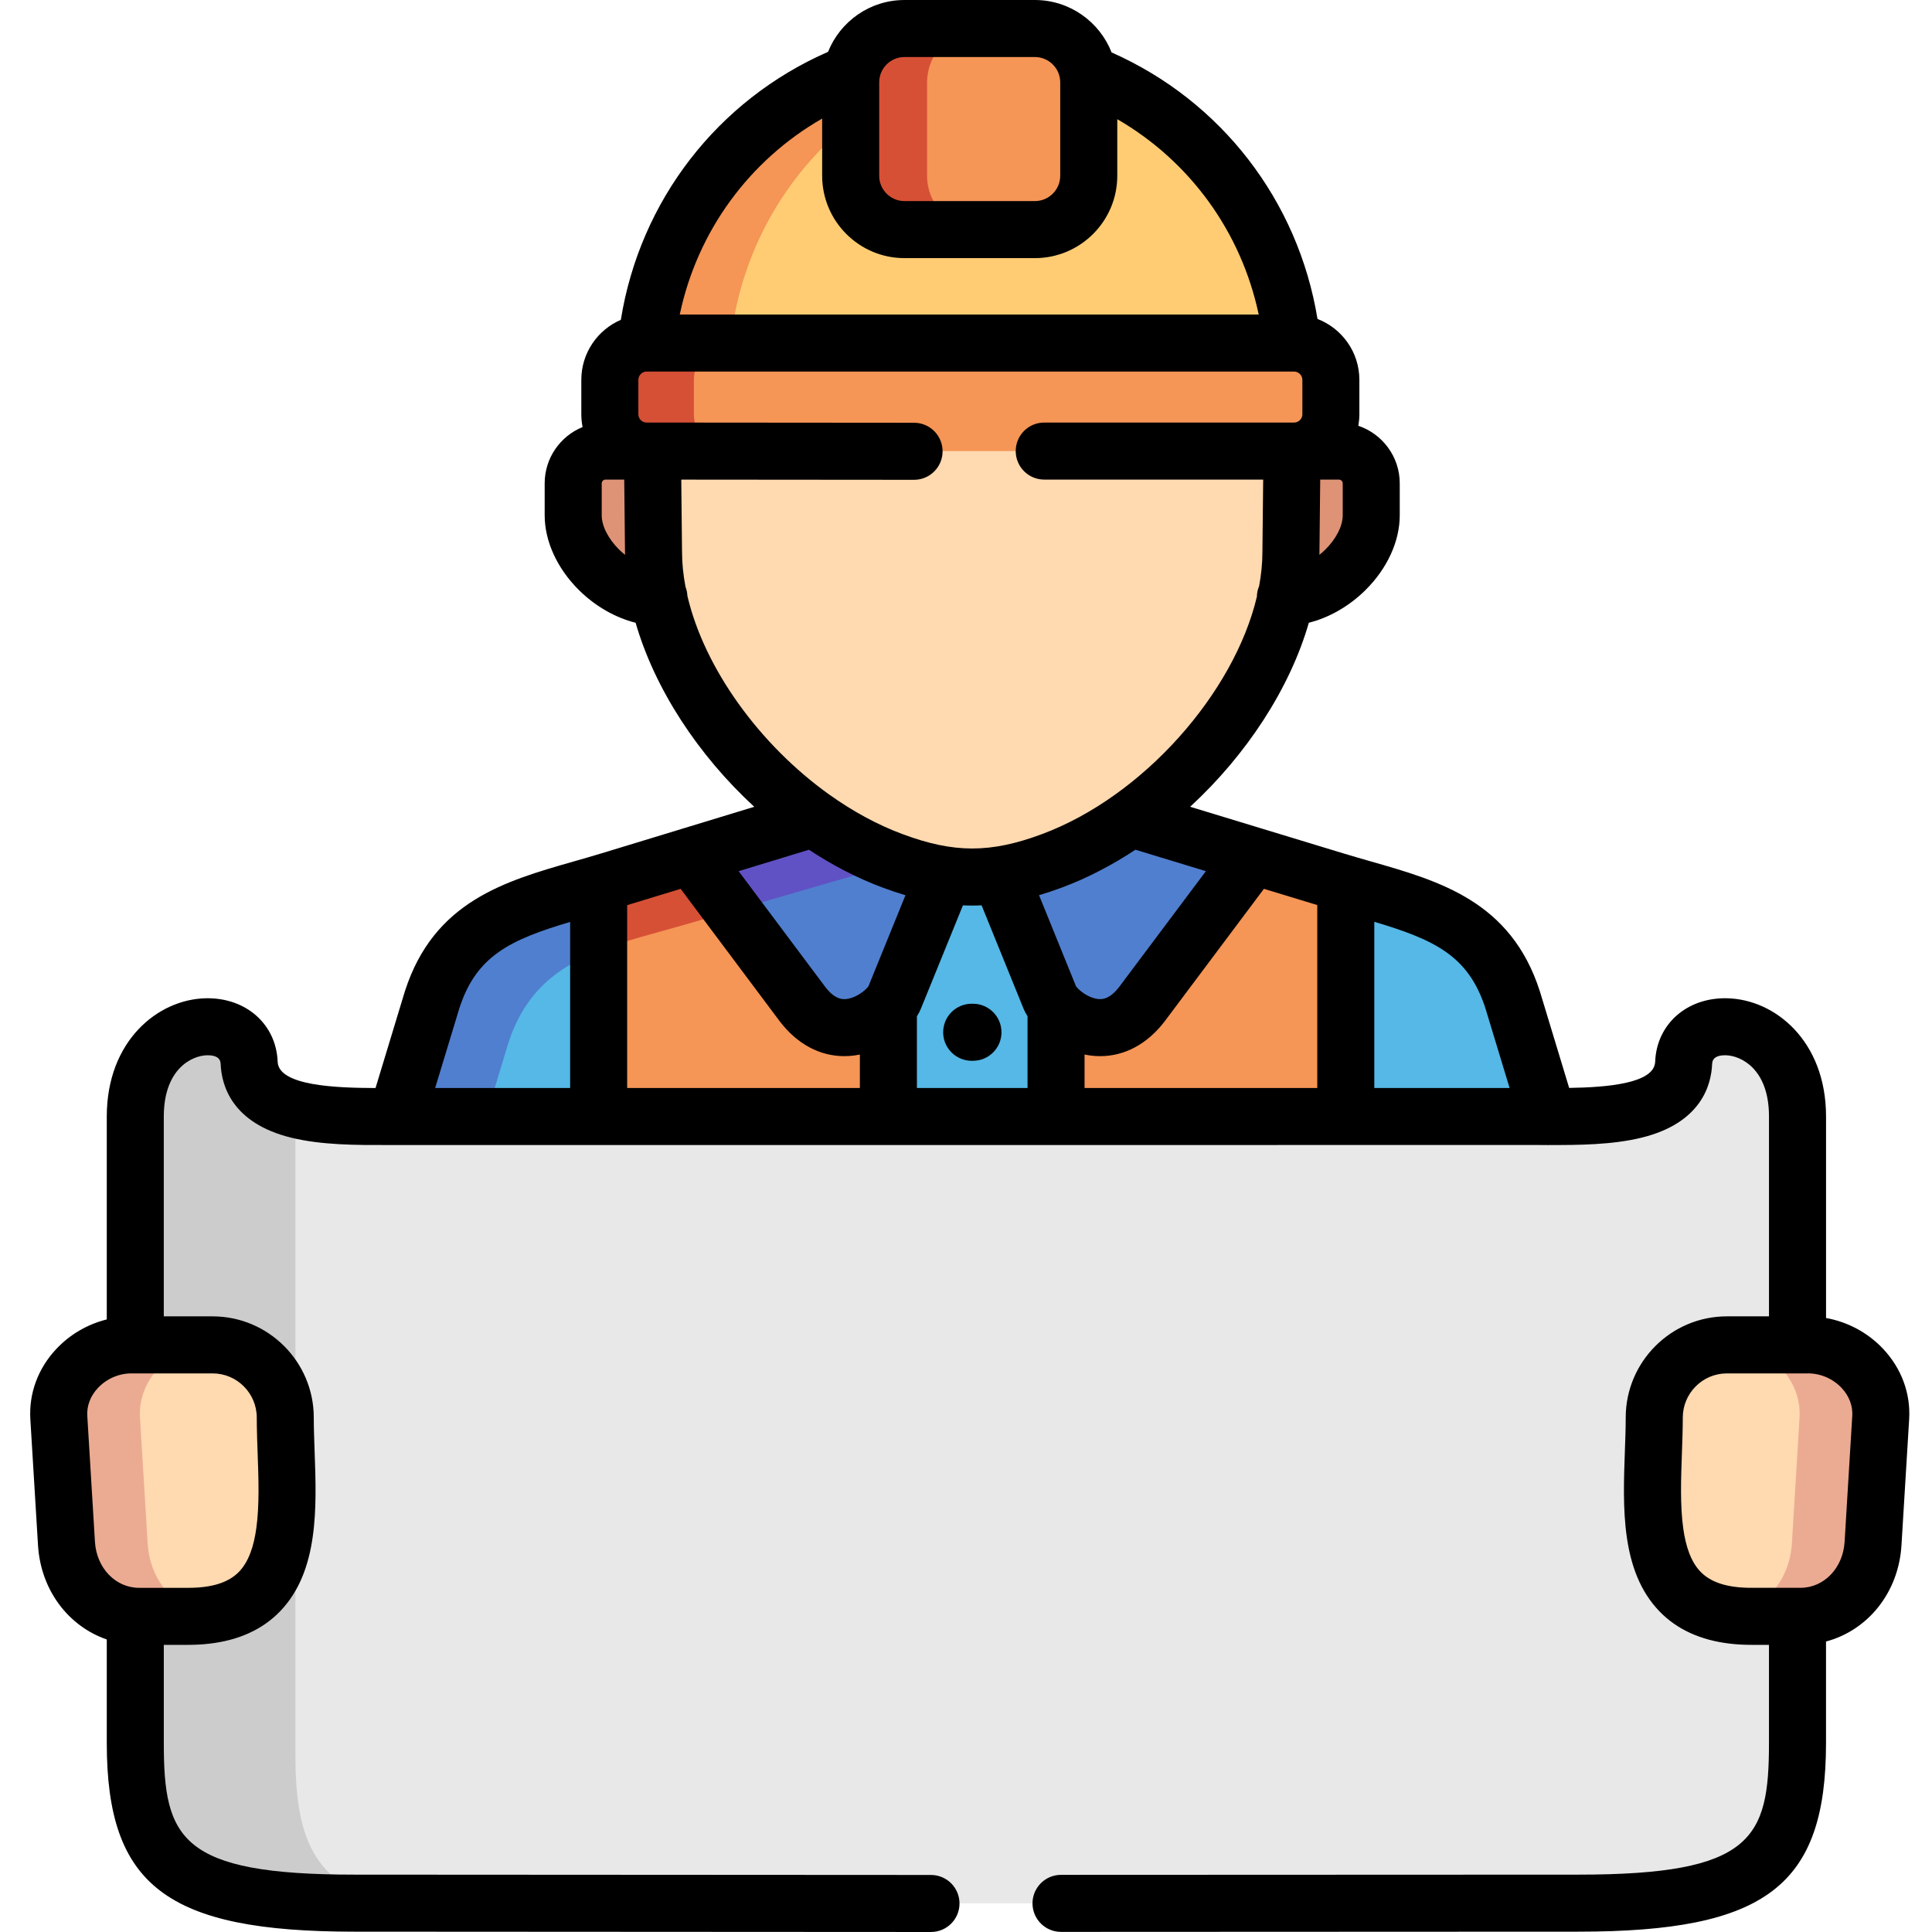 <svg height="512pt" viewBox="-7 0 511 512" width="512pt" xmlns="http://www.w3.org/2000/svg"><g fill-rule="evenodd"><path d="m402.754 295.91-9.402-30.996c-7.309-22.633-26.082-25.145-47.141-31.562l-54.059-16.445h-84.035l-53.945 16.445c-21.059 6.418-39.832 8.93-47.172 31.562l-9.371 30.969 150.996 31.168zm0 0" fill="#55b8e6"/><path d="m28.359 461.918c0 31.449 9.879 42.441 58.121 42.441l162.145.055 162.145-.055c48.215 0 58.094-10.992 58.094-42.441 0-67.957 0-90.109 0-166.035 0-27.492-29.582-29.609-30.176-14.211-.594 15.031-24.051 14.211-38.445 14.211-99.875 0-199.719 0-299.594 0h-3.668c-14.395 0-37.855.82-38.445-14.211-.594-15.398-30.176-13.281-30.176 14.211zm0 0" fill="#e8e8e8"/><path d="m28.359 356.41v105.508c0 31.449 9.879 42.441 58.121 42.441l8.805.027c-19.617-5.199-24.5-17.207-24.5-39.305v-166.004c0-1.781.113-3.449.336-5.004-7-1.809-12.305-5.367-12.586-12.402-.594-15.398-30.176-13.281-30.176 14.211zm0 0" fill="#ccc"/><path d="m430.895 375.68c0 21.504-6.098 52.668 25.746 52.668h12.984c10.586 0 18.605-8.672 19.25-19.27l2.035-33.398c.648-10.566-8.668-19.27-19.25-19.27h-21.512c-10.586 0-19.254 8.672-19.254 19.27zm0 0" fill="#ffd9b0"/><path d="m8.09 375.68 2.031 33.398c.621 10.258 8.16 18.707 18.238 19.242.336.027.676.027 1.016.027h12.984c31.84 0 25.746-31.164 25.746-52.668 0-10.598-8.668-19.27-19.254-19.27h-21.512c-10.586 0-19.902 8.703-19.25 19.27zm0 0" fill="#ffd9b0"/><path d="m8.09 375.68 2.031 33.398c.621 10.258 8.16 18.707 18.238 19.242.336.027.676.027 1.016.027h12.984c1.836 0 3.527-.113 5.137-.309-8.891-1.609-15.301-9.523-15.863-18.961l-2.035-33.398c-.648-10.566 8.668-19.27 19.254-19.27h-21.512c-10.586 0-19.902 8.703-19.25 19.27zm0 0" fill="#ebab92"/><path d="m490.91 375.68-2.035 33.398c-.617 10.258-8.156 18.707-18.234 19.242-.336.027-.676.027-1.016.027h-12.984c-1.836 0-3.559-.113-5.141-.309 8.867-1.609 15.301-9.523 15.867-18.961l2.031-33.398c.652-10.566-8.664-19.27-19.25-19.27h21.512c10.582 0 19.898 8.703 19.25 19.27zm0 0" fill="#ebab92"/><path d="m175.738 226.77 29.414 39.305c9.711 12.742 22.609 2.797 24.418-1.668l13.238-32.551c-.027 0-.027 0-.027 0-11.547-1.754-23.602-7.406-33.113-13.875-.141-.086-1.551-1.047-1.523-1.074zm0 0" fill="#507fcf"/><path d="m165.406 119.535 10.105 16.363-8.383 22.348c-10.672.141-22.723-10.879-22.723-21.699v-8.449c0-4.691 3.836-8.562 8.523-8.562zm0 0" fill="#de9376"/><path d="m218.137 19.34c-29.414 11.527-50.953 38.852-54.312 71.574l85.816 14.324 85.25-14.324c-3.359-32.637-24.785-59.902-54.059-71.461zm0 0" fill="#ffcc73"/><path d="m217.914 21.828v24.723c0 7.883 6.434 14.297 14.281 14.297h34.551c7.852 0 14.285-6.414 14.285-14.297v-24.723c0-.793-.055-1.613-.199-2.375-1.156-6.754-7.027-11.895-14.086-11.895h-34.551c-7 0-12.871 5.113-14.055 11.781-.145.82-.227 1.641-.227 2.488zm0 0" fill="#f59556"/><path d="m218.137 19.34c-29.414 11.527-50.953 38.852-54.312 71.574h22.273c2.398-23.625 14.312-44.449 31.816-58.52v-10.566c0-.848.082-1.668.223-2.488zm0 0" fill="#f59556"/><path d="m217.914 32.395v14.156c0 7.883 6.434 14.297 14.281 14.297h20.27c-7.848 0-14.285-6.414-14.285-14.297v-24.723c0-.848.086-1.668.227-2.488 1.188-6.668 7.059-11.781 14.059-11.781h-20.27c-7 0-12.871 5.113-14.055 11.781-.145.82-.227 1.641-.227 2.488zm0 0" fill="#d65036"/><path d="m334.891 119.535-10.133 16.363 8.383 22.348c10.699.141 22.754-10.879 22.754-21.699v-8.449c0-4.691-3.867-8.562-8.555-8.562zm0 0" fill="#de9376"/><path d="m165.688 146.352c0 24.102 17.785 53.066 42.43 70.555h.027c.113.086.227.172.34.254.027.031.055.031.086.059 5.531 3.871 11.797 7.402 18.289 10.086.734.281 1.496.562 2.23.848 4.883 1.809 9.344 3.051 13.691 3.703 4.969.762 9.766.762 14.707 0 4.375-.652 8.891-1.895 13.805-3.73 7.312-2.742 14.34-6.586 20.859-11.219 24.645-17.492 42.43-46.453 42.43-70.555l.309-26.816-85.25-14.297-84.234 14.297zm0 0" fill="#ffd9b0"/><path d="m163.824 90.914c-5.332 0-9.711 4.379-9.711 9.719v9.184c0 5.34 4.379 9.719 9.711 9.719h171.629c5.367 0 9.742-4.379 9.742-9.719v-9.184c0-5.34-4.375-9.719-9.742-9.719zm0 0" fill="#f59556"/><path d="m154.113 100.633v9.184c0 5.34 4.379 9.719 9.711 9.719h22.219c-5.336-.027-9.656-4.406-9.656-9.719v-9.184c0-5.34 4.375-9.719 9.711-9.719h-22.273c-5.332 0-9.711 4.379-9.711 9.719zm0 0" fill="#d65036"/><path d="m257.516 231.855 13.211 32.551c1.809 4.465 14.707 14.41 24.418 1.668l29.441-39.305-32.434-9.863c-13.125 9.355-19.984 10.965-34.664 14.949zm0 0" fill="#507fcf"/><path d="m151.152 234.258v61.625h76.781v-29.074c-4.152 4.633-14.594 10.004-22.781-.734l-29.414-39.305-21.566 6.586c-1.016.309-2.031.59-3.02.902zm0 0" fill="#f59556"/><path d="m272.363 266.809v29.074h76.785v-61.652c-.961-.285-1.949-.594-2.938-.879l-21.625-6.582-29.441 39.305c-8.188 10.738-18.629 5.367-22.781.734zm0 0" fill="#f59556"/><path d="m151.152 234.258v17.746c7-2.773 14.902-4.664 23.203-7.066l12.277-3.586-10.895-14.582-21.566 6.582c-1.016.312-2.031.594-3.02.906zm3.02-.906" fill="#d65036"/><path d="m208.145 216.906c-.027 0-.027 0-.027 0zm-32.406 9.863 10.895 14.582 43.785-12.688c-.879-.312-1.723-.652-2.57-.988 0 0-.027 0-.059 0-.309-.145-.621-.254-.93-.367-.027-.031-.055-.031-.086-.059h-.027c-6.012-2.484-11.797-5.68-17.02-9.211-.027-.027-.027-.027-.059-.055-.055-.031-.227-.141-.422-.285-.086-.055-.199-.141-.281-.195-.145-.086-.285-.199-.395-.285l-.086-.055-.059-.027c-.027-.031-.027-.031-.055-.059-.055-.027-.113-.086-.168-.113 0 0-.031 0-.031-.027-.027 0-.027-.027-.027-.027h-.027zm0 0" fill="#6052c4"/><path d="m151.152 234.258c-19.816 5.793-37.18 9.125-44.125 30.656l-9.398 30.969h23.684l5.871-19.383c4.461-13.762 13.098-20.176 23.965-24.496v-17.746zm0 0" fill="#507fcf"/></g><path d="m250.348 266.004h-.34c-4.176 0-7.559 3.383-7.559 7.559 0 4.172 3.383 7.555 7.559 7.555h.34c4.172 0 7.555-3.383 7.555-7.555 0-4.176-3.383-7.559-7.555-7.559zm0 0"/><path d="m491.562 357.473c-4.051-4.305-9.398-7.16-15.141-8.188v-53.398c0-20.027-13.543-31.09-26.285-31.336-10.613-.223-18.617 6.875-19 16.824-.227 5.785-12.801 6.781-22.793 6.934l-7.758-25.586c-.012-.043-.027-.086-.043-.129-7.66-23.711-26.477-29.09-44.676-34.289-2.434-.699-4.949-1.418-7.457-2.18l-40.508-12.324c14.93-13.754 26.422-31.32 31.457-48.773 5.332-1.332 10.637-4.336 14.965-8.609 5.801-5.723 9.125-12.965 9.125-19.871v-8.449c0-7.09-4.605-13.117-10.977-15.266.172-.98.277-1.984.277-3.016v-9.156c0-7.355-4.617-13.637-11.098-16.137-5.117-31.32-25.512-57.785-54.566-70.633-3.184-8.121-11.098-13.891-20.34-13.891h-34.551c-9.172 0-17.031 5.695-20.25 13.738-29.312 12.828-49.852 39.453-54.914 71.02-6.152 2.648-10.473 8.777-10.473 15.902v9.156c0 1.148.121 2.27.336 3.355-5.883 2.395-10.047 8.18-10.047 14.926v8.449c0 6.906 3.328 14.152 9.133 19.879 4.332 4.277 9.637 7.277 14.969 8.609 5.039 17.477 16.52 35.035 31.438 48.773l-18.43 5.617c-.273.062-.543.145-.805.246l-21.184 6.453c-2.504.762-5.02 1.48-7.453 2.176-18.199 5.203-37.016 10.582-44.676 34.293-.016.043-.027.082-.043.125l-7.773 25.617c-10.258-.02-25.684-.547-25.938-6.957-.383-9.957-8.395-17.027-19.004-16.828-12.742.246-26.281 11.309-26.281 31.332v53.781c-5.062 1.258-9.734 3.953-13.363 7.809-4.867 5.176-7.312 11.805-6.891 18.664l2.031 33.402c.73 11.883 8.082 21.449 18.223 24.941v27.438c0 37.848 15.961 49.996 65.676 49.996l152.746.086h.004c4.172 0 7.555-3.383 7.555-7.555.004-4.172-3.379-7.559-7.551-7.559l-152.75-.086c-46.207 0-50.566-9.566-50.566-34.883v-26.012h6.445c1.965 0 3.852-.105 5.652-.316 7.816-.906 14.098-3.781 18.719-8.574 10.297-10.676 9.688-27.566 9.148-42.469-.109-3.137-.219-6.102-.219-8.867 0-14.793-12.027-26.828-26.809-26.828h-12.938v-52.969c0-12.656 7.496-16.145 11.461-16.223 2.348-.043 3.547.73 3.609 2.309.219 5.633 2.945 15.66 18.691 19.531 8.102 1.992 17.574 1.965 25.195 1.945l305.371-.004 2.109.004h.07c.109.004.219.027.328.027.117 0 .234-.023.352-.027 7.484.016 16.602-.02 24.445-1.949 15.746-3.867 18.473-13.895 18.691-19.535.062-1.57 1.273-2.348 3.609-2.301 3.965.074 11.461 3.566 11.461 16.223v52.965h-11.16c-14.781 0-26.809 12.035-26.809 26.828 0 2.77-.109 5.73-.223 8.871-.535 14.898-1.145 31.789 9.152 42.469 4.621 4.793 10.902 7.664 18.719 8.574 1.801.211 3.688.316 5.652.316h4.664v26.008c0 25.32-4.355 34.887-50.539 34.887l-137.078.055c-4.172.004-7.555 3.387-7.555 7.562.004 4.172 3.387 7.555 7.559 7.555h.004l137.074-.059c49.699 0 65.652-12.148 65.652-50v-26.895c11.047-2.934 19.23-12.914 19.996-25.484l2.035-33.395c.422-6.863-2.027-13.492-6.891-18.668zm-442.711 6.492c6.449 0 11.695 5.258 11.695 11.715 0 .758.008 1.523.02 2.293.035 2.305.121 4.664.211 7.121.242 6.688.5 13.883-.359 19.973-.664 4.738-2.012 8.809-4.566 11.457-2.77 2.871-7.184 4.27-13.492 4.27h-12.984c-6.25 0-11.285-5.234-11.711-12.172l-2.031-33.406c-.164-2.656.836-5.281 2.816-7.387 2.309-2.457 5.551-3.863 8.891-3.863zm94.742-75.637h-35.773l6.422-21.152c4.5-13.867 13.379-18.098 29.352-22.863zm136.328-8.863c.457.094.918.176 1.383.238.918.125 1.828.188 2.727.188 6.535 0 12.539-3.219 17.164-9.285l26.258-35.059 14.137 4.301v48.48h-61.668zm32.152-48.598-22.941 30.625c-2.602 3.422-4.621 3.312-5.383 3.273-2.227-.121-4.465-1.664-5.555-2.77-.113-.133-.234-.262-.355-.387-.062-.078-.137-.164-.184-.23l-9.797-24.141c1.977-.586 3.996-1.262 6.074-2.035 6.734-2.512 13.27-5.922 19.469-10.016zm36.262-94.32c0 2.848-1.73 6.254-4.629 9.113-.5.492-1.023.945-1.559 1.375.004-.199.016-.402.016-.602l.207-19.34h4.969c.531 0 .996.469.996 1.004zm-116.141-121.434h34.551c3.711 0 6.727 3.012 6.727 6.715v24.75c0 3.703-3.016 6.711-6.727 6.711h-34.551c-3.695 0-6.699-3.008-6.699-6.711v-24.75c0-3.703 3.004-6.715 6.699-6.715zm-21.812 16.309v15.156c0 12.035 9.785 21.828 21.812 21.828h34.551c12.043 0 21.844-9.793 21.844-21.828v-14.992c19.238 11.133 32.855 29.867 37.48 51.77h-153.426c4.637-22.02 18.355-40.82 37.738-51.934zm-53.789 114.246c-2.898-2.863-4.633-6.273-4.633-9.121v-8.449c0-.527.461-1.004.969-1.004h5l.203 19.258c0 .227.016.457.02.684-.539-.43-1.062-.879-1.559-1.367zm18.074 12.25c-.035-.848-.211-1.656-.504-2.41-.59-3.125-.918-6.219-.918-9.234l-.203-19.172 61.688.051h.004c4.172 0 7.555-3.379 7.559-7.551.004-4.176-3.379-7.562-7.551-7.566l-69.309-.055c-.008 0-.016 0-.023 0-.004 0-.004 0-.004 0h-1.578c-1.168 0-2.156-.992-2.156-2.164v-9.156c0-1.188.988-2.191 2.156-2.191h171.629c1.184 0 2.184 1.004 2.184 2.191v9.156c0 1.172-1 2.164-2.184 2.164h-66.223c-4.176 0-7.559 3.383-7.559 7.555 0 4.176 3.383 7.559 7.559 7.559h58.02l-.203 19.258c0 2.926-.309 5.922-.871 8.961-.367.867-.578 1.816-.594 2.816-6.031 25.453-30.047 52.883-56.93 62.914-13.652 5.082-23.316 5.09-36.938.023-6.688-2.48-13.199-6.047-19.305-10.391-.043-.031-.086-.062-.133-.09-18.453-13.172-33.133-33.465-37.613-52.668zm45.707 130.41h-61.668v-48.457l14.168-4.316 26.266 35.098c4.59 6.023 10.59 9.238 17.125 9.238.895 0 1.809-.062 2.723-.188.469-.062.93-.145 1.387-.238zm2.086-26.723c-.121.129-.246.258-.359.395-1.094 1.102-3.328 2.648-5.555 2.766-.762.039-2.777.148-5.344-3.219l-22.957-30.676 18.637-5.68c6.23 4.113 12.805 7.535 19.574 10.047 2.051.762 4.047 1.426 6 2.008l-9.812 24.133c-.043.066-.121.148-.184.227zm13.031 7.727c.438-.699.805-1.395 1.078-2.078l11.117-27.328c.82.035 1.641.062 2.461.062.828 0 1.656-.027 2.484-.066l11.09 27.32c.277.684.645 1.387 1.086 2.086v19h-29.316zm121.211 18.996v-44.043c16.027 4.781 24.93 8.996 29.438 22.891l6.418 21.152zm126.664 86.891-2.031 33.398c-.426 6.941-5.461 12.172-11.711 12.172h-12.984c-6.309 0-10.723-1.395-13.492-4.266-2.559-2.652-3.902-6.719-4.57-11.457-.855-6.09-.598-13.285-.355-19.973.117-3.277.23-6.375.23-9.414 0-6.461 5.246-11.715 11.695-11.715h21.512c3.34 0 6.582 1.406 8.891 3.863 1.98 2.105 2.98 4.73 2.816 7.391zm0 0"/></svg>